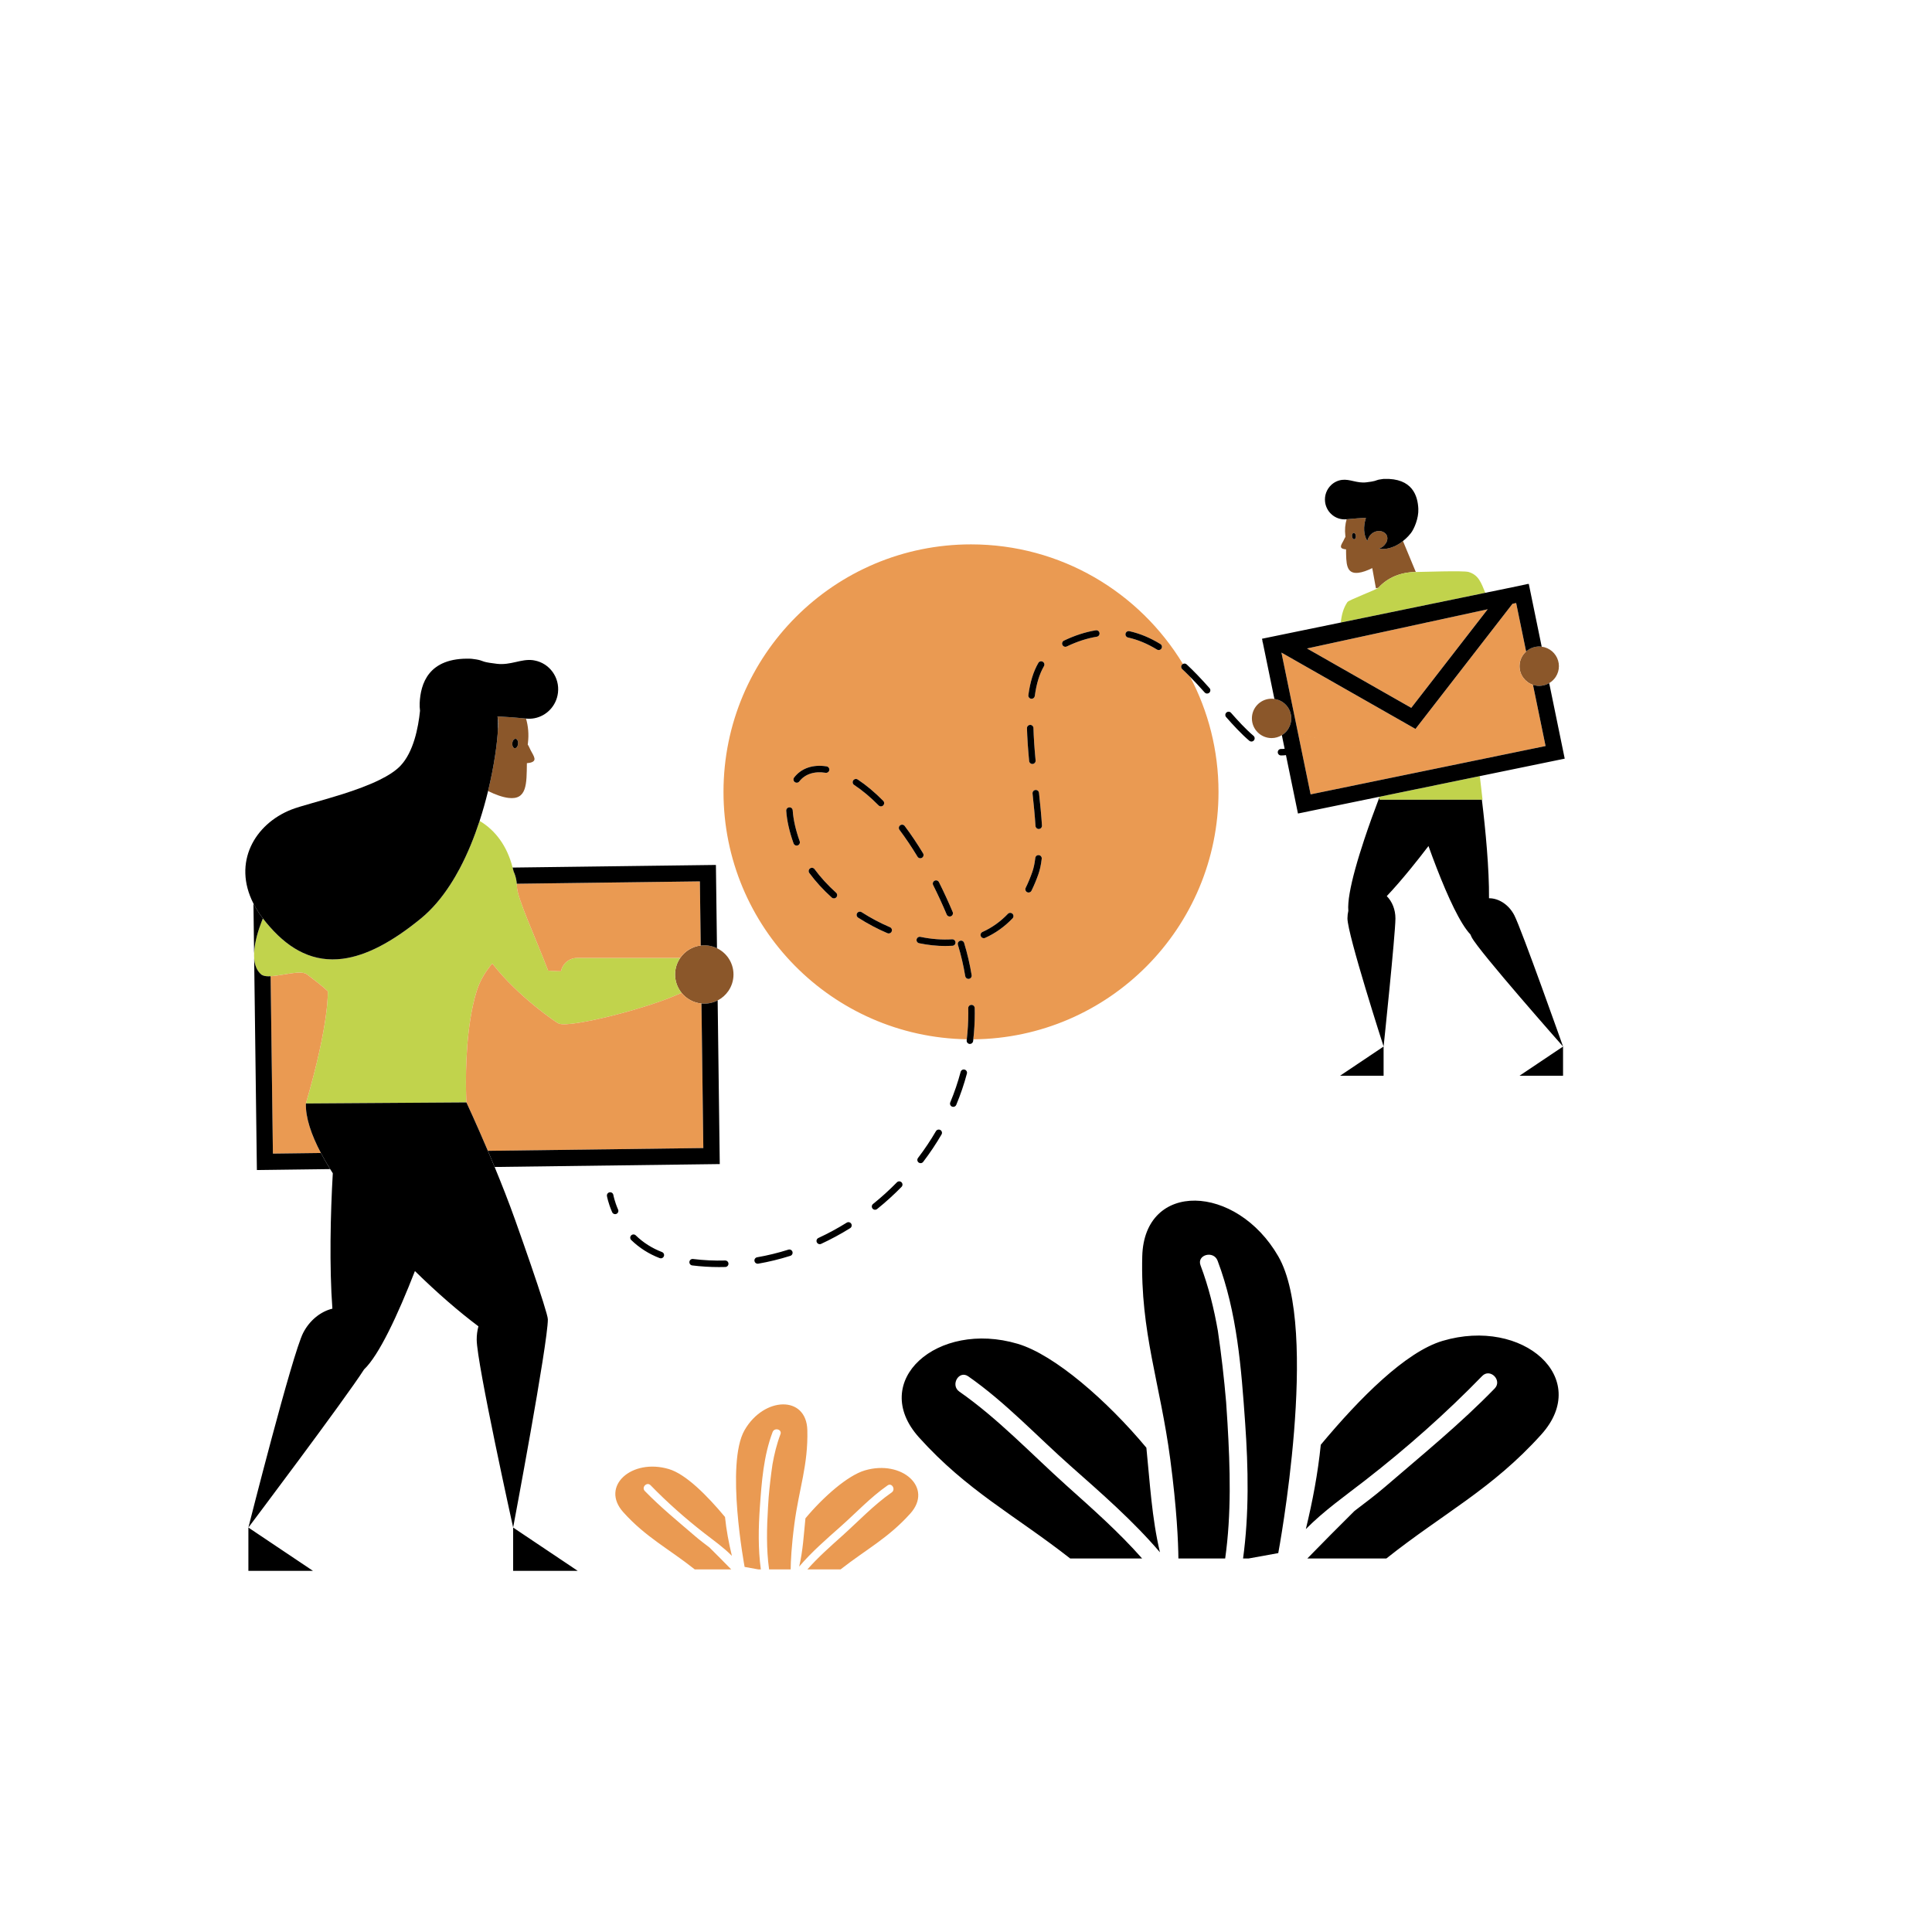 <?xml version="1.0" standalone="no"?>
<svg version="1.0" id="Layer_1" xmlns="http://www.w3.org/2000/svg" xmlns:xlink="http://www.w3.org/1999/xlink" x="0px" y="0px" width="595.279px" height="595.279px" viewBox="0 0.001 595.279 595.279" enable-background="new 0 0.001 595.279 595.279" xml:space="preserve">
<path id="color_x5F_5" fill="#8b572a" d="M162.608,229.413c0.018-0.187,0.038-0.375,0.061-0.563
	c0.316-2.619,0.075-5.148-0.595-7.449l-0.104-0.013c-0.703-0.085-9.54-0.867-8.683-0.502c0.024,0.077,0.046,0.171,0.065,0.276
	c0.318,1.176,0.298,2.371,0.076,3.442c-0.199,4.172-1.122,11.196-3.048,19.121c2.303,1.149,4.507,1.912,6.297,2.128
	c5.72,0.692,5.585-4.34,5.663-10.706c0.612-0.042,1.163-0.146,1.564-0.314c1.795-0.755,0.07-2.431-0.824-4.558
	C162.948,229.964,162.786,229.678,162.608,229.413z M159.625,229.18c-0.081,0.795-0.534,1.401-1.027,1.348
	c-0.485-0.053-0.823-0.743-0.746-1.542c0.077-0.796,0.533-1.4,1.025-1.347C159.365,227.693,159.704,228.383,159.625,229.18z
	 M224.409,295.151c1.001,1.451,1.591,3.208,1.591,5.104s-0.589,3.652-1.591,5.104c-0.838,1.215-1.971,2.208-3.289,2.89
	c-0.771,0.399-1.609,0.68-2.49,0.842c-0.53,0.098-1.071,0.165-1.63,0.165c-0.294,0-0.582-0.022-0.868-0.05
	c-2.475-0.238-4.657-1.473-6.136-3.305c-0.141-0.175-0.274-0.356-0.402-0.542c-0.997-1.442-1.585-3.187-1.592-5.071
	c0-0.011-0.001-0.021-0.001-0.032c0-1.896,0.589-3.653,1.591-5.104c1.427-2.067,3.695-3.508,6.311-3.827
	c0.36-0.044,0.727-0.069,1.099-0.069c0.479,0,0.944,0.05,1.402,0.122c0.888,0.14,1.729,0.41,2.511,0.79
	C222.319,292.848,223.528,293.874,224.409,295.151z M431.885,167.017c-0.016,0.015-0.03,0.025-0.051,0.036
	c-1.499,1.09-3.108,1.779-4.64,2.01c-0.814,0.129-1.604,0.127-2.345-0.01c0.44-0.141,0.854-0.359,1.223-0.643
	c0.387-0.293,0.72-0.666,0.981-1.103c0.604-1,0.603-2.26-0.323-3.05c-1.242-1.057-3.167-0.72-4.27,0.344
	c-0.578,0.556-0.96,1.289-1.167,2.077c-1.155-1.825-1.293-4.399-0.451-7.033c0.576-0.246-5.382,0.282-5.855,0.339l-0.07,0.008
	c-0.452,1.551-0.615,3.257-0.401,5.023c0.015,0.127,0.029,0.254,0.041,0.38c-0.121,0.179-0.229,0.372-0.317,0.581
	c-0.604,1.435-1.767,2.564-0.556,3.074c0.27,0.113,0.641,0.184,1.054,0.212c0.052,4.292-0.039,7.686,3.818,7.219
	c1.209-0.146,2.7-0.662,4.257-1.44l1.132,6.238l0.741-0.178c2.988-3.262,7.055-4.819,11.545-4.861l-3.957-9.539
	C432.144,166.805,432.017,166.921,431.885,167.017z M417.26,166.149c-0.332,0.036-0.639-0.373-0.692-0.909
	c-0.054-0.538,0.175-1.003,0.505-1.039c0.331-0.036,0.639,0.372,0.691,0.908C417.815,165.648,417.588,166.113,417.26,166.149z
	 M397.62,219.648c0.157,0.54,0.246,1.109,0.246,1.7c0,1.089-0.303,2.103-0.807,2.986c-0.054,0.094-0.099,0.195-0.157,0.286
	c-0.495,0.771-1.165,1.415-1.946,1.896c-0.001,0.001-0.003,0.002-0.004,0.003c-0.92,0.564-1.996,0.898-3.154,0.898
	c-3.352,0-6.069-2.717-6.069-6.068c0-3.167,2.428-5.765,5.523-6.041c0.18-0.017,0.361-0.028,0.546-0.028
	c0.294,0,0.579,0.031,0.861,0.072c1.037,0.148,1.992,0.55,2.79,1.155C396.476,217.282,397.25,218.379,397.62,219.648z
	 M480.325,205.26c0,1.206-0.356,2.328-0.964,3.272c-0.496,0.772-1.167,1.417-1.95,1.898c-0.027,0.017-0.058,0.028-0.085,0.044
	c-0.716,0.424-1.522,0.705-2.387,0.805c-0.225,0.026-0.451,0.049-0.683,0.049c-0.674,0-1.319-0.114-1.925-0.317
	c-2.407-0.805-4.145-3.074-4.145-5.751c0-1.8,0.785-3.414,2.03-4.525c0.652-0.582,1.431-1.023,2.289-1.281
	c0.387-0.117,0.789-0.198,1.204-0.235c0.18-0.017,0.361-0.028,0.546-0.028c0.26,0,0.511,0.032,0.762,0.063
	c2.417,0.305,4.394,2.02,5.061,4.306C480.236,204.101,480.325,204.67,480.325,205.26z"></path>
<path id="color_x5F_4" fill="#c1d34c" d="M209.594,305.358c0.128,0.186,0.261,0.367,0.402,0.542
	c-9.965,4.761-33.968,10.737-37.608,9.542c-0.126-0.041-0.244-0.094-0.367-0.14c-0.107,0.095-12.232-7.981-20.354-18.426
	c-1.888,2.299-3.695,4.949-4.793,8.481c-3.218,10.353-3.403,24.255-3.286,30.721c0.041,2.237,0.117,3.591,0.117,3.591L117,339.848
	l-11.375,0.076l-11.378,0.076c7.299-25.009,6.753-34.593,6.753-34.593c-1.82-1.682-4.071-3.418-6.406-5.186
	c-1.874-1.419-7.515,0.373-11.212,0.575c-1.031,0.057-1.9-0.021-2.504-0.316c-0.137-0.067-0.274-0.135-0.382-0.227
	c-1.404-1.201-2.031-2.97-2.185-4.946c-0.041-0.52-0.041-1.056-0.021-1.598c0.129-3.572,1.436-7.482,2.373-9.887
	c0.119-0.305,0.233-0.591,0.337-0.844c0.721,0.94,1.452,1.809,2.187,2.642c3.238,3.671,6.608,6.32,10.146,7.957
	c3.882,1.797,7.965,2.388,12.292,1.823c3.612-0.472,7.396-1.751,11.375-3.81c4.026-2.083,8.253-4.959,12.71-8.612
	c3.45-2.828,6.439-6.414,9.031-10.42c0.533-0.824,1.051-1.663,1.55-2.521c0.481-0.827,0.951-1.665,1.402-2.518
	c2.451-4.639,4.453-9.624,6.066-14.553h0.08c4.778,2.881,8.387,7.612,10.107,14.343c0.102,0.397,0.221,0.776,0.31,1.188
	c0.193,0.419,0.352,0.857,0.494,1.302c0.253,0.796,0.414,1.631,0.48,2.494c0.021,0.279,0.047,0.558,0.047,0.842
	c0,3.443,5.637,15.518,9.62,25.933c1.063,0.086,2.411,0.146,3.958,0.191c0.462-2.343,2.525-4.112,5.004-4.112h31.733
	c-1.001,1.451-1.591,3.208-1.591,5.104c0,0.011,0.001,0.021,0.001,0.032C208.008,302.172,208.597,303.916,209.594,305.358z
	 M452.5,176.237c-1.606-0.482-14.309,0-16.084,0c-0.063,0-0.123,0.003-0.185,0.004c-4.49,0.042-8.557,1.599-11.545,4.861
	c-0.498,0.543-9.082,3.761-9.518,4.399c-1.239,1.821-1.793,3.86-2.05,6.311l44.521-9.159
	C456.368,179.574,455.609,177.17,452.5,176.237z M424.919,245.518c0.018,0.094,0.034,0.187,0.049,0.265
	c0.077,0.412,0.119,0.638,0.119,0.638h16.422h9.207h5.877h0.202c0,0-0.356-2.885-0.844-7.287L424.919,245.518z"></path>
<path id="color_x5F_3" fill="#ea9a52" d="M297.884,320.221c0.303-2.64,0.461-5.32,0.461-7.975c0-0.533-0.006-1.067-0.018-1.603
	c-0.013-0.552,0.424-1.011,0.976-1.023c0.543-0.016,1.011,0.425,1.023,0.977c0.013,0.551,0.019,1.101,0.019,1.649
	c0,2.658-0.156,5.342-0.451,7.99c41.786-0.386,75.547-34.365,75.547-76.243c0-12.803-3.171-24.861-8.746-35.455
	c-0.836-0.847-1.64-1.629-2.428-2.363c-0.404-0.376-0.427-1.009-0.051-1.413c0.075-0.081,0.166-0.134,0.258-0.185
	c-13.359-22.083-37.602-36.845-65.294-36.845c-42.117,0-76.26,34.143-76.26,76.26C222.92,285.677,256.366,319.527,297.884,320.221z
	 M346.797,195.237c0.12-0.54,0.657-0.877,1.193-0.759c3.239,0.719,6.361,2.015,9.543,3.961c0.472,0.288,0.62,0.904,0.332,1.375
	c-0.189,0.308-0.518,0.478-0.854,0.478c-0.178,0-0.358-0.047-0.521-0.147c-2.991-1.829-5.913-3.044-8.934-3.715
	C347.017,196.31,346.677,195.776,346.797,195.237z M327.819,197.385c3.332-1.595,6.632-2.664,9.808-3.178
	c0.552-0.089,1.059,0.283,1.147,0.828c0.088,0.545-0.282,1.059-0.827,1.147c-2.988,0.483-6.105,1.495-9.265,3.007
	c-0.14,0.067-0.286,0.098-0.431,0.098c-0.373,0-0.731-0.209-0.903-0.568C327.11,198.221,327.321,197.624,327.819,197.385z
	 M319.928,204.256c0.276-0.478,0.889-0.644,1.366-0.365c0.479,0.276,0.643,0.888,0.366,1.366c-1.396,2.414-2.319,5.418-2.824,9.184
	c-0.067,0.502-0.497,0.867-0.99,0.867c-0.044,0-0.089-0.003-0.134-0.009c-0.548-0.074-0.932-0.577-0.858-1.124
	C317.395,210.145,318.401,206.901,319.928,204.256z M321.048,254.363c0.034,0.551-0.385,1.026-0.936,1.06
	c-0.021,0.001-0.043,0.002-0.063,0.002c-0.523,0-0.964-0.408-0.997-0.938c-0.199-3.199-0.554-6.686-0.907-9.978
	c-0.06-0.549,0.338-1.042,0.888-1.101c0.56-0.059,1.042,0.339,1.101,0.887C320.489,247.61,320.846,251.124,321.048,254.363z
	 M317.396,223.352c0.539-0.034,1.012,0.42,1.027,0.972c0.077,2.861,0.287,6.03,0.658,9.974c0.053,0.55-0.352,1.038-0.901,1.089
	c-0.032,0.003-0.063,0.004-0.095,0.004c-0.51,0-0.946-0.388-0.994-0.906c-0.376-3.989-0.588-7.201-0.668-10.107
	C316.409,223.827,316.844,223.367,317.396,223.352z M316.027,273.559c0.742-1.505,1.425-3.139,2.029-4.854
	c0.427-1.211,0.739-2.673,0.93-4.343c0.062-0.548,0.538-0.948,1.106-0.88c0.549,0.063,0.942,0.558,0.88,1.107
	c-0.21,1.845-0.547,3.409-1.029,4.781c-0.631,1.791-1.345,3.498-2.121,5.074c-0.175,0.354-0.529,0.558-0.898,0.558
	c-0.148,0-0.299-0.033-0.441-0.103C315.987,274.654,315.783,274.054,316.027,273.559z M302.716,287.153
	c2.913-1.312,5.545-3.188,7.824-5.578c0.381-0.399,1.014-0.414,1.414-0.034c0.399,0.381,0.414,1.014,0.033,1.414
	c-2.458,2.578-5.301,4.604-8.451,6.021c-0.133,0.06-0.272,0.089-0.409,0.089c-0.382,0-0.746-0.22-0.913-0.59
	C301.987,287.971,302.212,287.38,302.716,287.153z M295.819,289.867c0.526-0.161,1.086,0.138,1.248,0.667
	c0.994,3.275,1.772,6.612,2.313,9.918c0.089,0.545-0.28,1.059-0.825,1.148c-0.055,0.009-0.109,0.013-0.163,0.013
	c-0.481,0-0.906-0.349-0.986-0.839c-0.527-3.219-1.285-6.469-2.254-9.66C294.992,290.586,295.29,290.028,295.819,289.867z
	 M294.401,290.348c0.036,0.551-0.382,1.027-0.934,1.063c-0.722,0.046-1.464,0.07-2.205,0.07c-2.593,0-5.305-0.288-8.063-0.856
	c-0.541-0.112-0.889-0.641-0.778-1.181c0.112-0.542,0.639-0.893,1.181-0.778c3.371,0.694,6.662,0.947,9.735,0.749
	C293.895,289.38,294.365,289.798,294.401,290.348z M287.962,271.363c0.494-0.249,1.094-0.048,1.342,0.445
	c1.465,2.918,2.89,6.012,4.235,9.195c0.215,0.508-0.023,1.095-0.532,1.31c-0.127,0.054-0.259,0.08-0.389,0.08
	c-0.39,0-0.76-0.229-0.921-0.611c-1.329-3.143-2.735-6.197-4.18-9.076C287.269,272.211,287.468,271.61,287.962,271.363z
	 M277.352,254.299c0.442-0.332,1.069-0.241,1.4,0.2c1.936,2.581,3.842,5.417,5.664,8.429c0.286,0.473,0.135,1.087-0.338,1.373
	c-0.162,0.098-0.34,0.145-0.517,0.145c-0.338,0-0.668-0.172-0.856-0.482c-1.788-2.956-3.656-5.737-5.552-8.264
	C276.821,255.257,276.91,254.631,277.352,254.299z M274.744,287c-0.162,0.38-0.532,0.608-0.92,0.608
	c-0.131,0-0.264-0.026-0.392-0.081c-3.079-1.312-6.118-2.923-9.032-4.79c-0.465-0.298-0.601-0.917-0.303-1.382
	c0.297-0.465,0.916-0.601,1.382-0.303c2.82,1.807,5.76,3.366,8.737,4.634C274.724,285.905,274.961,286.492,274.744,287z
	 M262.886,240.464c0.304-0.461,0.924-0.59,1.385-0.285c2.61,1.72,5.255,3.933,7.862,6.576c0.388,0.393,0.383,1.026-0.01,1.414
	c-0.195,0.192-0.449,0.288-0.702,0.288c-0.258,0-0.516-0.099-0.712-0.298c-2.509-2.543-5.046-4.667-7.539-6.31
	C262.71,241.545,262.583,240.925,262.886,240.464z M257.614,275.062c0.41,0.371,0.442,1.003,0.072,1.413
	c-0.198,0.218-0.47,0.33-0.743,0.33c-0.239,0-0.479-0.085-0.67-0.258c-2.672-2.414-4.998-4.96-6.914-7.569
	c-0.327-0.445-0.231-1.071,0.214-1.398c0.445-0.327,1.07-0.231,1.398,0.214C252.807,270.294,255.042,272.739,257.614,275.062z
	 M244.69,239.558c2.215-2.87,5.78-4.084,9.996-3.426c0.546,0.085,0.919,0.597,0.833,1.142c-0.085,0.546-0.599,0.921-1.142,0.833
	c-3.468-0.542-6.348,0.396-8.104,2.672c-0.197,0.255-0.493,0.389-0.792,0.389c-0.213,0-0.429-0.068-0.61-0.208
	C244.433,240.623,244.353,239.995,244.69,239.558z M244.512,259.875c-1.297-3.638-2.059-7.02-2.262-10.053
	c-0.037-0.551,0.379-1.028,0.931-1.064c0.556-0.048,1.028,0.379,1.064,0.931c0.191,2.85,0.915,6.051,2.15,9.515
	c0.186,0.52-0.086,1.092-0.606,1.278c-0.111,0.04-0.225,0.059-0.336,0.059C245.044,260.54,244.658,260.284,244.512,259.875z
	 M94.246,340.001c-0.123,4.308,1.62,9.551,4.626,15.254l-14.788,0.19l-0.704-54.647c3.697-0.202,9.338-1.994,11.212-0.575
	c2.335,1.768,4.585,3.504,6.406,5.186C101,305.408,101.546,314.992,94.246,340.001z M216.132,309.205l0.574,44.531l-66.388,0.855
	c-3.668-8.627-6.612-14.922-6.612-14.922s-0.077-1.354-0.117-3.591c-0.117-6.466,0.068-20.368,3.286-30.721
	c1.098-3.532,2.905-6.183,4.793-8.481c8.122,10.444,20.247,18.521,20.354,18.426c0.123,0.046,0.24,0.099,0.367,0.14
	c3.64,1.195,27.643-4.781,37.608-9.542C211.474,307.732,213.656,308.967,216.132,309.205z M159.275,273.138
	c0-0.285-0.025-0.563-0.047-0.842l56.418-0.727l0.254,19.754c-2.615,0.319-4.883,1.76-6.311,3.827h-31.733
	c-2.479,0-4.542,1.769-5.004,4.112c-1.548-0.045-2.896-0.105-3.958-0.191C164.912,288.656,159.275,276.581,159.275,273.138z
	 M244.773,469.452c-0.939,7.111-1.133,11.762-1.156,14.109h-6.646c-0.894-6.358-0.712-12.808-0.331-19.231
	c0.061-0.998,0.126-2,0.197-3.003c0.289-3.38,0.677-6.748,1.171-10.104c0.555-3.17,1.32-6.293,2.46-9.308
	c0.574-1.517-1.854-2.165-2.422-0.665c-2.78,7.353-3.369,15.302-3.916,23.079c-0.449,6.397-0.569,12.875,0.297,19.231h-0.77
	l-4.229-0.769c0,0-5.969-31.842,0-42.169c5.965-10.327,19.038-10.757,19.322,0C249.036,451.381,246.194,458.695,244.773,469.452z
	 M198.684,459.411c4.859,5.007,10.256,9.396,15.535,13.942c1.41,1.213,2.902,2.327,4.379,3.452c2.252,2.232,4.487,4.484,6.703,6.756
	h-11.228c-8.124-6.452-15.027-9.85-22.023-17.624c-7.196-8.002,2.585-16.685,14.022-13.299c5.243,1.553,11.774,8.113,17.315,14.762
	c0.41,4.042,1.167,8.031,2.122,11.982c-2.537-2.579-5.56-4.698-8.445-6.939c-5.816-4.521-11.477-9.522-16.605-14.809
	C199.33,456.471,197.556,458.249,198.684,459.411z M280.469,466.357c-6.839,7.603-13.593,11.024-21.483,17.204h-10.217
	c3.288-3.73,7.028-7.03,10.738-10.357c5.007-4.492,9.705-9.497,15.232-13.355c1.319-0.92,0.065-3.098-1.266-2.168
	c-5.316,3.711-9.694,8.446-14.529,12.728c-4.431,3.921-8.873,7.785-12.704,12.271c1.157-4.891,1.417-9.832,1.927-14.857
	c5.54-6.65,13.038-13.21,18.283-14.763C277.885,449.672,287.664,458.355,280.469,466.357z M472.332,211.012l3.878,18.85
	l-20.776,4.274c-0.982-11.153-2.205-26.377-2.205-31.132v-0.472l12.789-16.499l1.128-0.232l3.072,14.934
	c-1.245,1.111-2.03,2.725-2.03,4.525C468.187,207.938,469.925,210.207,472.332,211.012z M398.633,219.572l-3.806-18.497
	l24.819,14.134c-0.019,2.394-0.074,4.249-0.205,4.6C418.647,219.611,406.557,219.03,398.633,219.572z M422.16,228.935
	c0.666,4.471,1.345,8.561,1.881,11.659l-20.228,4.161l-3.916-19.034c7.648,2.623,18.231,5.027,20.178,4.387
	C420.882,229.843,421.583,229.437,422.16,228.935z M453.228,203.004c0,4.755,1.223,19.979,2.205,31.132l-31.393,6.458
	c-0.536-3.099-1.215-7.188-1.881-11.659c-0.577,0.502-1.278,0.908-2.085,1.173c-1.946,0.64-12.529-1.764-20.178-4.387l-1.265-6.149
	c7.925-0.542,20.015,0.04,20.809,0.237c0.131-0.351,0.187-2.206,0.205-4.6l16.48,9.384l17.102-22.061V203.004z M419.601,203.004
	c0,1.397,0.025,3.845,0.041,6.448l-16.936-9.644l10.19-2.212c-0.001,0.522-0.002,1.041-0.002,1.596L419.601,203.004z
	 M434.832,218.102l-15.189-8.65c-0.016-2.603-0.041-5.05-0.041-6.448l-6.706-3.813c0-0.555,0.001-1.074,0.002-1.596l45.485-9.874
	L434.832,218.102z"></path>
<path id="color_x5F_2" fill="#000000" d="M76.532,484.001v-13.338l19.893,13.338H76.532z M158.107,484.001H178l-19.893-13.338
	V484.001z M351.947,387.082c-0.617,23.329,5.547,39.192,8.626,62.521c2.039,15.42,2.458,25.506,2.511,30.597h14.412
	c1.939-13.789,1.542-27.777,0.714-41.706c-0.131-2.165-0.271-4.338-0.426-6.514c-0.627-7.328-1.468-14.633-2.539-21.912
	c-1.204-6.873-2.864-13.646-5.339-20.183c-1.241-3.289,4.023-4.696,5.252-1.445c6.031,15.946,7.311,33.188,8.496,50.054
	c0.975,13.873,1.232,27.92-0.646,41.706h1.673l9.172-1.667c0,0,12.945-69.055,0-91.451
	C380.913,364.686,352.561,363.753,351.947,387.082z M444.505,413.139c-11.373,3.366-25.536,17.594-37.552,32.013
	c-0.884,8.764-2.526,17.418-4.6,25.986c5.503-5.592,12.059-10.19,18.313-15.05c12.614-9.806,24.887-20.652,36.012-32.114
	c2.445-2.524,6.295,1.331,3.849,3.85c-10.541,10.861-22.239,20.376-33.693,30.237c-3.057,2.632-6.291,5.049-9.491,7.486
	c-4.886,4.844-9.737,9.725-14.536,14.652h24.348c17.617-13.994,32.588-21.358,47.757-38.22
	C490.517,424.626,469.305,405.795,444.505,413.139z M298.336,424.072c11.528,8.047,21.023,18.317,31.508,27.602
	c9.609,8.506,19.241,16.885,27.553,26.611c-2.511-10.604-3.075-21.324-4.181-32.222c-12.012-14.42-28.276-28.646-39.646-32.014
	c-24.803-7.345-46.012,11.487-30.409,28.84c14.834,16.488,29.481,23.908,46.593,37.311h22.159
	c-7.13-8.091-15.243-15.245-23.288-22.462c-10.858-9.743-21.048-20.598-33.036-28.962
	C292.73,426.78,295.449,422.057,298.336,424.072z M157.852,228.987c-0.077,0.799,0.261,1.488,0.746,1.542
	c0.493,0.053,0.946-0.553,1.027-1.348c0.079-0.798-0.26-1.488-0.748-1.54C158.385,227.587,157.929,228.191,157.852,228.987z
	 M426.308,331.45v-8.994l-13.413,8.994H426.308z M468.187,331.45H481.6v-8.994L468.187,331.45z M458.786,276.765
	c0.079-8.963-1.061-21.022-2.193-30.344h-5.877h-9.207h-16.422c0,0-0.042-0.226-0.119-0.638c-1.561,4.09-3.166,8.514-4.604,12.843
	c-1.056,3.174-2.021,6.296-2.815,9.198c-1.474,5.392-2.354,10.024-2.107,12.811c-0.168,0.739-0.268,1.513-0.271,2.315
	c-0.022,4.928,11.14,39.505,11.14,39.505s3.618-34.509,3.643-39.439c0.012-2.778-1.029-5.265-2.67-6.908
	c2.289-2.412,4.747-5.264,7.217-8.284c1.896-2.319,3.798-4.735,5.637-7.146c0.813,2.267,1.664,4.558,2.537,6.806
	c3.471,8.938,7.28,17.188,10.365,20.413c0.121,0.3,0.256,0.597,0.408,0.891c2.265,4.376,28.155,33.668,28.155,33.668
	s-12.765-36.085-15.028-40.464C464.873,278.71,461.762,276.749,458.786,276.765z M410.129,158.351
	c1.24,1.188,2.963,1.84,4.785,1.643l0.004-0.001l0.07-0.008c0.474-0.057,6.432-0.585,5.855-0.339
	c-0.842,2.633-0.704,5.208,0.451,7.033c0.207-0.788,0.589-1.521,1.167-2.077c1.103-1.064,3.027-1.401,4.27-0.344
	c0.926,0.79,0.927,2.05,0.323,3.05c-0.262,0.438-0.595,0.81-0.981,1.103c-0.368,0.284-0.782,0.501-1.223,0.643
	c0.741,0.137,1.53,0.139,2.345,0.01c1.531-0.231,3.141-0.92,4.64-2.01c0.021-0.011,0.035-0.021,0.051-0.036
	c0.132-0.096,0.259-0.211,0.389-0.314c0.569-0.448,1.124-0.938,1.643-1.499c0.273-0.297,0.538-0.609,0.797-0.934
	c0.95-1.209,2.44-4.525,2.295-7.528c-0.186-3.845-1.706-9.496-10.622-9.181l-0.034,0.004c-0.111,0.009-0.227,0.023-0.343,0.038
	c-2.306,0.278-1.461,0.47-3.475,0.801c-0.394,0.065-0.901,0.134-1.562,0.214c-2.894,0.337-5.011-1.054-7.451-0.759
	c-1.326,0.16-2.492,0.751-3.394,1.612c-1.343,1.283-2.09,3.171-1.849,5.173C408.459,156.118,409.141,157.405,410.129,158.351z
	 M416.568,165.24c0.054,0.536,0.36,0.945,0.692,0.909c0.327-0.036,0.555-0.501,0.504-1.04c-0.053-0.537-0.36-0.944-0.691-0.908
	C416.743,164.236,416.514,164.701,416.568,165.24z M163.538,389.642c-1.438-4.19-3.071-8.854-4.774-13.642
	c-1.964-5.522-4.212-11.227-6.362-16.436c-0.348-0.843-0.693-1.673-1.034-2.486c-0.356-0.849-0.706-1.677-1.05-2.487
	c-3.668-8.627-6.612-14.922-6.612-14.922L117,339.848l-11.375,0.076l-11.378,0.076c-0.123,4.308,1.62,9.551,4.626,15.254
	c0.432,0.818,0.891,1.646,1.373,2.482c0.473,0.82,0.966,1.647,1.484,2.481c0.266,0.429,0.535,0.857,0.812,1.289
	c-0.723,12.37-1.089,28.838-0.127,41.713c-3.557,0.864-6.956,3.504-8.99,7.433c-3.359,6.493-16.893,60.01-16.893,60.01
	s29.772-39.536,35.637-48.709c4.607-4.365,10.396-16.772,15.676-30.321c6.741,6.625,13.582,12.558,19.565,17.03
	c-0.346,1.3-0.537,2.684-0.53,4.124c0.035,7.311,11.227,57.876,11.227,57.876s10.729-56.854,10.695-64.162
	C168.797,405.419,166.619,398.626,163.538,389.642z M80.646,282.494c0.12,0.162,0.229,0.324,0.354,0.486
	c0.721,0.94,1.452,1.809,2.187,2.642c3.238,3.671,6.608,6.32,10.146,7.957c3.882,1.797,7.965,2.388,12.292,1.823
	c3.612-0.472,7.396-1.751,11.375-3.81c4.026-2.083,8.253-4.959,12.71-8.612c3.45-2.828,6.439-6.414,9.031-10.42
	c0.533-0.824,1.051-1.663,1.55-2.521c0.481-0.827,0.951-1.665,1.402-2.518c2.451-4.639,4.453-9.624,6.066-14.553h0.08
	c-0.022-0.013-0.042-0.03-0.065-0.043c0.991-3.031,1.832-6.038,2.541-8.931c0.022-0.09,0.044-0.18,0.066-0.27
	c1.926-7.925,2.849-14.948,3.048-19.121c0.077-1.609,0.046-2.793-0.076-3.442c-0.024-0.092-0.036-0.185-0.065-0.276
	c-0.856-0.365,7.98,0.417,8.683,0.502l0.104,0.013l0.006,0.001c0.893,0.097,1.769,0.054,2.609-0.107
	c3.73-0.715,6.742-3.804,7.228-7.828c0.577-4.774-2.625-9.119-7.228-9.968c-0.182-0.034-0.361-0.072-0.546-0.095
	c-3.619-0.438-6.759,1.625-11.05,1.125c-0.979-0.119-1.732-0.222-2.316-0.318c-2.987-0.491-1.733-0.775-5.153-1.188
	c-0.171-0.021-0.343-0.042-0.508-0.056l-0.05-0.006c-13.223-0.467-15.479,7.914-15.754,13.616c-0.039,0.8,0.003,1.616,0.103,2.425
	c-0.53,5.207-1.996,12.71-6.042,16.958c-1.495,1.57-3.736,3.001-6.372,4.303c-3.381,1.671-7.413,3.129-11.375,4.392
	c-6.642,2.118-13.081,3.691-15.888,4.803c-11.257,4.46-18.124,16.265-11.644,28.94C78.787,279.758,79.635,281.124,80.646,282.494z"></path>
<path id="color_x5F_1" fill="#000000" d="M158.254,268.5c-0.088-0.412-0.208-0.791-0.31-1.188l62.638-0.808l0.331,25.661
	c-0.782-0.379-1.623-0.65-2.511-0.79c-0.458-0.072-0.924-0.122-1.402-0.122c-0.372,0-0.738,0.025-1.099,0.069l-0.254-19.754
	l-56.418,0.727c-0.066-0.863-0.228-1.698-0.48-2.494C158.606,269.357,158.447,268.92,158.254,268.5z M221.12,308.248
	c-0.771,0.399-1.609,0.68-2.49,0.842c-0.53,0.098-1.071,0.165-1.63,0.165c-0.294,0-0.582-0.022-0.868-0.05l0.574,44.531
	l-66.388,0.855c0.345,0.811,0.694,1.639,1.05,2.487c0.341,0.813,0.686,1.644,1.034,2.486l69.367-0.894L221.12,308.248z M81,282.98
	c-0.125-0.162-0.234-0.324-0.354-0.486c-1.011-1.37-1.859-2.736-2.553-4.094l0.197,15.311c0.129-3.572,1.436-7.482,2.373-9.887
	C80.782,283.519,80.896,283.233,81,282.98z M98.873,355.255l-14.788,0.19l-0.704-54.647c-1.031,0.057-1.9-0.021-2.504-0.316
	c-0.137-0.067-0.274-0.135-0.382-0.227c-1.404-1.201-2.031-2.97-2.185-4.946l0.839,65.201l22.58-0.291
	c-0.518-0.834-1.011-1.661-1.484-2.481C99.764,356.901,99.304,356.073,98.873,355.255z M482.114,233.752l-26.163,5.382
	l-31.032,6.384l-24.996,5.142l-3.701-17.995c-0.458,0.064-0.916,0.102-1.375,0.102c-0.055,0-0.109,0-0.164-0.001
	c-0.553-0.009-0.992-0.465-0.983-1.017c0.01-0.552,0.455-0.993,1.017-0.983c0.37,0.007,0.737-0.013,1.103-0.057l-0.862-4.194
	c0.781-0.48,1.451-1.125,1.946-1.896c0.059-0.091,0.104-0.192,0.157-0.286c0.504-0.883,0.807-1.896,0.807-2.986
	c0-0.591-0.089-1.16-0.246-1.7c-0.37-1.269-1.144-2.365-2.171-3.143c-0.798-0.604-1.753-1.006-2.79-1.155l-3.613-17.567
	l-0.159-0.091l0.135-0.029l-0.177-0.857l24.274-4.994l44.521-9.159l10.097-2.078l3.021-0.656l-0.031,0.041l0.31-0.064l3.982,19.359
	c-0.251-0.032-0.502-0.063-0.762-0.063c-0.185,0-0.366,0.011-0.546,0.028c-0.415,0.037-0.817,0.119-1.204,0.235
	c-0.858,0.258-1.637,0.699-2.289,1.281l-3.072-14.934l-1.128,0.232l-12.789,16.499l-17.102,22.061l-16.48-9.384l-24.819-14.134
	l3.806,18.497l1.265,6.149l3.916,19.034l20.228-4.161l31.393-6.458l20.776-4.274l-3.878-18.85c0.605,0.203,1.251,0.317,1.925,0.317
	c0.231,0,0.458-0.023,0.683-0.049c0.864-0.1,1.671-0.381,2.387-0.805L482.114,233.752z M419.642,209.452l15.189,8.65l23.551-30.38
	l-45.485,9.874l-10.19,2.212L419.642,209.452z M188.986,368.188c-0.092-0.543-0.607-0.912-1.152-0.819
	c-0.544,0.092-0.912,0.605-0.821,1.149c0.014,0.087,0.368,2.155,1.602,4.983c0.164,0.376,0.531,0.6,0.917,0.6
	c0.133,0,0.269-0.026,0.399-0.083c0.506-0.222,0.737-0.811,0.517-1.317C189.321,370.117,188.989,368.208,188.986,368.188z
	 M289.741,348.173c-0.478-0.277-1.088-0.115-1.367,0.361c-1.646,2.832-3.503,5.607-5.521,8.249
	c-0.335,0.439-0.251,1.067,0.188,1.402c0.181,0.139,0.395,0.205,0.606,0.205c0.301,0,0.599-0.136,0.795-0.393
	c2.068-2.709,3.973-5.555,5.661-8.458C290.381,349.062,290.219,348.45,289.741,348.173z M365.63,204.713
	c-0.324-0.301-0.788-0.335-1.156-0.134c-0.092,0.05-0.183,0.104-0.258,0.185c-0.376,0.404-0.354,1.037,0.051,1.413
	c0.788,0.733,1.592,1.516,2.428,2.363c1.381,1.4,2.851,2.979,4.488,4.82c0.197,0.222,0.472,0.335,0.747,0.335
	c0.236,0,0.474-0.083,0.664-0.252c0.413-0.367,0.45-1,0.083-1.412C370.006,209.026,367.766,206.701,365.63,204.713z
	 M379.292,219.631c-0.366-0.415-0.998-0.455-1.412-0.09s-0.454,0.997-0.09,1.411c2.112,2.398,4.612,5.14,7.141,7.291
	c0.188,0.16,0.418,0.238,0.647,0.238c0.282,0,0.563-0.12,0.762-0.352c0.357-0.421,0.307-1.052-0.114-1.41
	C383.795,224.652,381.356,221.976,379.292,219.631z M276.352,364.294c-2.306,2.357-4.781,4.604-7.359,6.675
	c-0.431,0.346-0.499,0.976-0.153,1.405c0.197,0.246,0.487,0.374,0.78,0.374c0.22,0,0.441-0.072,0.626-0.221
	c2.64-2.121,5.175-4.421,7.536-6.835c0.386-0.395,0.379-1.028-0.016-1.414C277.372,363.892,276.739,363.9,276.352,364.294z
	 M297.209,329.559c-0.536-0.139-1.082,0.177-1.223,0.71c-0.841,3.169-1.916,6.326-3.194,9.386c-0.213,0.51,0.028,1.096,0.538,1.309
	c0.126,0.053,0.256,0.077,0.385,0.077c0.392,0,0.763-0.23,0.923-0.614c1.313-3.144,2.417-6.388,3.281-9.644
	C298.06,330.249,297.742,329.701,297.209,329.559z M260.892,376.718c-2.817,1.754-5.756,3.344-8.733,4.725
	c-0.501,0.232-0.719,0.827-0.487,1.328c0.169,0.364,0.53,0.579,0.908,0.579c0.141,0,0.284-0.029,0.42-0.093
	c3.052-1.415,6.063-3.044,8.95-4.842c0.469-0.292,0.612-0.908,0.32-1.377C261.977,376.568,261.361,376.427,260.892,376.718z
	 M223.424,388.381c-3.304,0.095-6.644-0.063-9.89-0.467c-0.543-0.076-1.048,0.32-1.115,0.869c-0.068,0.548,0.321,1.048,0.869,1.115
	c2.719,0.338,5.503,0.509,8.276,0.509c0.639,0,1.278-0.009,1.916-0.026c0.552-0.016,0.987-0.476,0.972-1.028
	C224.436,388.801,223.994,388.384,223.424,388.381z M203.976,385.78c-3.082-1.186-5.804-2.916-8.092-5.145
	c-0.395-0.384-1.03-0.376-1.414,0.02c-0.385,0.396-0.377,1.028,0.019,1.414c2.483,2.418,5.434,4.295,8.77,5.578
	c0.118,0.045,0.239,0.066,0.359,0.066c0.401,0,0.78-0.243,0.933-0.641C204.749,386.557,204.491,385.978,203.976,385.78z
	 M242.91,385.038c-3.173,1.004-6.414,1.795-9.631,2.352c-0.544,0.094-0.909,0.611-0.815,1.156c0.084,0.486,0.507,0.829,0.984,0.829
	c0.056,0,0.114-0.005,0.171-0.015c3.306-0.572,6.634-1.385,9.894-2.416c0.526-0.166,0.818-0.729,0.652-1.255
	C243.998,385.164,243.437,384.869,242.91,385.038z M321.295,203.891c-0.478-0.278-1.09-0.112-1.366,0.365
	c-1.527,2.645-2.533,5.889-3.074,9.919c-0.073,0.547,0.311,1.05,0.858,1.124c0.045,0.006,0.09,0.009,0.134,0.009
	c0.493,0,0.923-0.365,0.99-0.867c0.505-3.766,1.429-6.771,2.824-9.184C321.937,204.779,321.773,204.167,321.295,203.891z
	 M310.54,281.575c-2.279,2.389-4.911,4.266-7.824,5.578c-0.504,0.227-0.729,0.818-0.502,1.322c0.167,0.37,0.531,0.59,0.913,0.59
	c0.137,0,0.276-0.029,0.409-0.089c3.15-1.417,5.993-3.443,8.451-6.021c0.381-0.399,0.366-1.033-0.033-1.414
	C311.553,281.161,310.921,281.176,310.54,281.575z M318.086,235.392c0.031,0,0.063-0.001,0.095-0.004
	c0.55-0.052,0.954-0.54,0.901-1.089c-0.371-3.944-0.581-7.113-0.658-9.974c-0.016-0.552-0.488-1.006-1.027-0.972
	c-0.552,0.015-0.987,0.475-0.973,1.027c0.08,2.906,0.292,6.118,0.668,10.107C317.139,235.004,317.576,235.392,318.086,235.392z
	 M320.093,263.481c-0.568-0.068-1.045,0.332-1.106,0.88c-0.19,1.67-0.503,3.132-0.93,4.343c-0.604,1.716-1.287,3.349-2.029,4.854
	c-0.244,0.495-0.04,1.095,0.455,1.339c0.143,0.07,0.293,0.103,0.441,0.103c0.369,0,0.724-0.205,0.898-0.558
	c0.776-1.576,1.49-3.283,2.121-5.074c0.482-1.373,0.819-2.937,1.029-4.781C321.035,264.039,320.641,263.543,320.093,263.481z
	 M319.032,243.408c-0.55,0.059-0.947,0.552-0.888,1.101c0.354,3.292,0.708,6.778,0.907,9.978c0.033,0.53,0.474,0.938,0.997,0.938
	c0.021,0,0.042,0,0.063-0.002c0.551-0.034,0.97-0.509,0.936-1.06c-0.201-3.239-0.559-6.752-0.915-10.067
	C320.074,243.747,319.592,243.349,319.032,243.408z M299.302,309.621c-0.552,0.013-0.989,0.472-0.976,1.023
	c0.012,0.535,0.018,1.069,0.018,1.603c0,2.654-0.158,5.335-0.461,7.975c-0.012,0.105-0.021,0.212-0.033,0.316
	c-0.065,0.549,0.326,1.047,0.875,1.112c0.041,0.005,0.08,0.007,0.12,0.007c0.5,0,0.931-0.373,0.992-0.881
	c0.021-0.18,0.036-0.36,0.057-0.539c0.295-2.648,0.451-5.332,0.451-7.99c0-0.549-0.006-1.099-0.019-1.649
	C300.313,310.046,299.845,309.605,299.302,309.621z M357.533,198.439c-3.182-1.946-6.304-3.242-9.543-3.961
	c-0.536-0.118-1.073,0.22-1.193,0.759c-0.119,0.539,0.221,1.073,0.76,1.193c3.021,0.671,5.942,1.886,8.934,3.715
	c0.162,0.1,0.343,0.147,0.521,0.147c0.337,0,0.665-0.17,0.854-0.478C358.153,199.343,358.005,198.727,357.533,198.439z
	 M337.627,194.208c-3.176,0.514-6.476,1.583-9.808,3.178c-0.498,0.238-0.709,0.835-0.471,1.333c0.172,0.359,0.53,0.568,0.903,0.568
	c0.145,0,0.291-0.031,0.431-0.098c3.159-1.512,6.276-2.523,9.265-3.007c0.545-0.088,0.915-0.602,0.827-1.147
	C338.685,194.49,338.178,194.119,337.627,194.208z M297.406,300.774c0.08,0.49,0.504,0.839,0.986,0.839
	c0.053,0,0.108-0.004,0.163-0.013c0.545-0.09,0.914-0.604,0.825-1.148c-0.541-3.307-1.319-6.644-2.313-9.918
	c-0.161-0.529-0.722-0.828-1.248-0.667c-0.528,0.161-0.827,0.719-0.667,1.248C296.121,294.305,296.879,297.555,297.406,300.774z
	 M256.273,276.547c0.191,0.173,0.431,0.258,0.67,0.258c0.273,0,0.545-0.111,0.743-0.33c0.37-0.41,0.338-1.042-0.072-1.413
	c-2.572-2.323-4.807-4.769-6.643-7.268c-0.328-0.445-0.953-0.542-1.398-0.214c-0.445,0.327-0.541,0.953-0.214,1.398
	C251.275,271.586,253.601,274.133,256.273,276.547z M254.377,238.108c0.543,0.088,1.057-0.287,1.142-0.833
	c0.085-0.545-0.288-1.057-0.833-1.142c-4.215-0.659-7.781,0.556-9.996,3.426c-0.337,0.437-0.257,1.065,0.181,1.402
	c0.182,0.141,0.397,0.208,0.61,0.208c0.299,0,0.595-0.134,0.792-0.389C248.03,238.503,250.909,237.565,254.377,238.108z
	 M271.422,248.457c0.253,0,0.507-0.096,0.702-0.288c0.393-0.388,0.397-1.021,0.01-1.414c-2.607-2.643-5.252-4.855-7.862-6.576
	c-0.461-0.305-1.082-0.177-1.385,0.285c-0.304,0.461-0.176,1.081,0.285,1.385c2.493,1.644,5.03,3.767,7.539,6.31
	C270.906,248.358,271.164,248.457,271.422,248.457z M244.246,249.688c-0.037-0.551-0.508-0.979-1.064-0.931
	c-0.551,0.037-0.968,0.513-0.931,1.064c0.203,3.033,0.964,6.416,2.262,10.053c0.146,0.409,0.531,0.665,0.942,0.665
	c0.111,0,0.225-0.019,0.336-0.059c0.52-0.186,0.792-0.758,0.606-1.278C245.16,255.739,244.437,252.538,244.246,249.688z
	 M282.704,263.963c0.188,0.311,0.518,0.482,0.856,0.482c0.176,0,0.355-0.046,0.517-0.145c0.473-0.286,0.624-0.9,0.338-1.373
	c-1.822-3.013-3.728-5.849-5.664-8.429c-0.331-0.441-0.958-0.532-1.4-0.2c-0.442,0.332-0.531,0.958-0.2,1.4
	C279.048,258.226,280.916,261.007,282.704,263.963z M291.697,281.781c0.161,0.382,0.532,0.611,0.921,0.611
	c0.13,0,0.262-0.026,0.389-0.08c0.509-0.215,0.747-0.802,0.532-1.31c-1.345-3.184-2.77-6.277-4.235-9.195
	c-0.248-0.493-0.848-0.693-1.342-0.445c-0.494,0.248-0.693,0.849-0.445,1.342C288.962,275.584,290.368,278.638,291.697,281.781z
	 M294.401,290.348c-0.036-0.551-0.506-0.969-1.063-0.934c-3.073,0.198-6.364-0.055-9.735-0.749
	c-0.542-0.115-1.069,0.236-1.181,0.778c-0.111,0.541,0.237,1.069,0.778,1.181c2.757,0.568,5.47,0.856,8.063,0.856
	c0.741,0,1.482-0.024,2.205-0.07C294.018,291.375,294.436,290.899,294.401,290.348z M273.824,287.609
	c0.389,0,0.758-0.229,0.92-0.608c0.216-0.508-0.02-1.096-0.528-1.312c-2.978-1.268-5.917-2.827-8.737-4.634
	c-0.466-0.298-1.084-0.162-1.382,0.303c-0.298,0.465-0.162,1.083,0.303,1.382c2.914,1.866,5.953,3.478,9.032,4.79
	C273.56,287.583,273.693,287.609,273.824,287.609z"></path>
</svg>